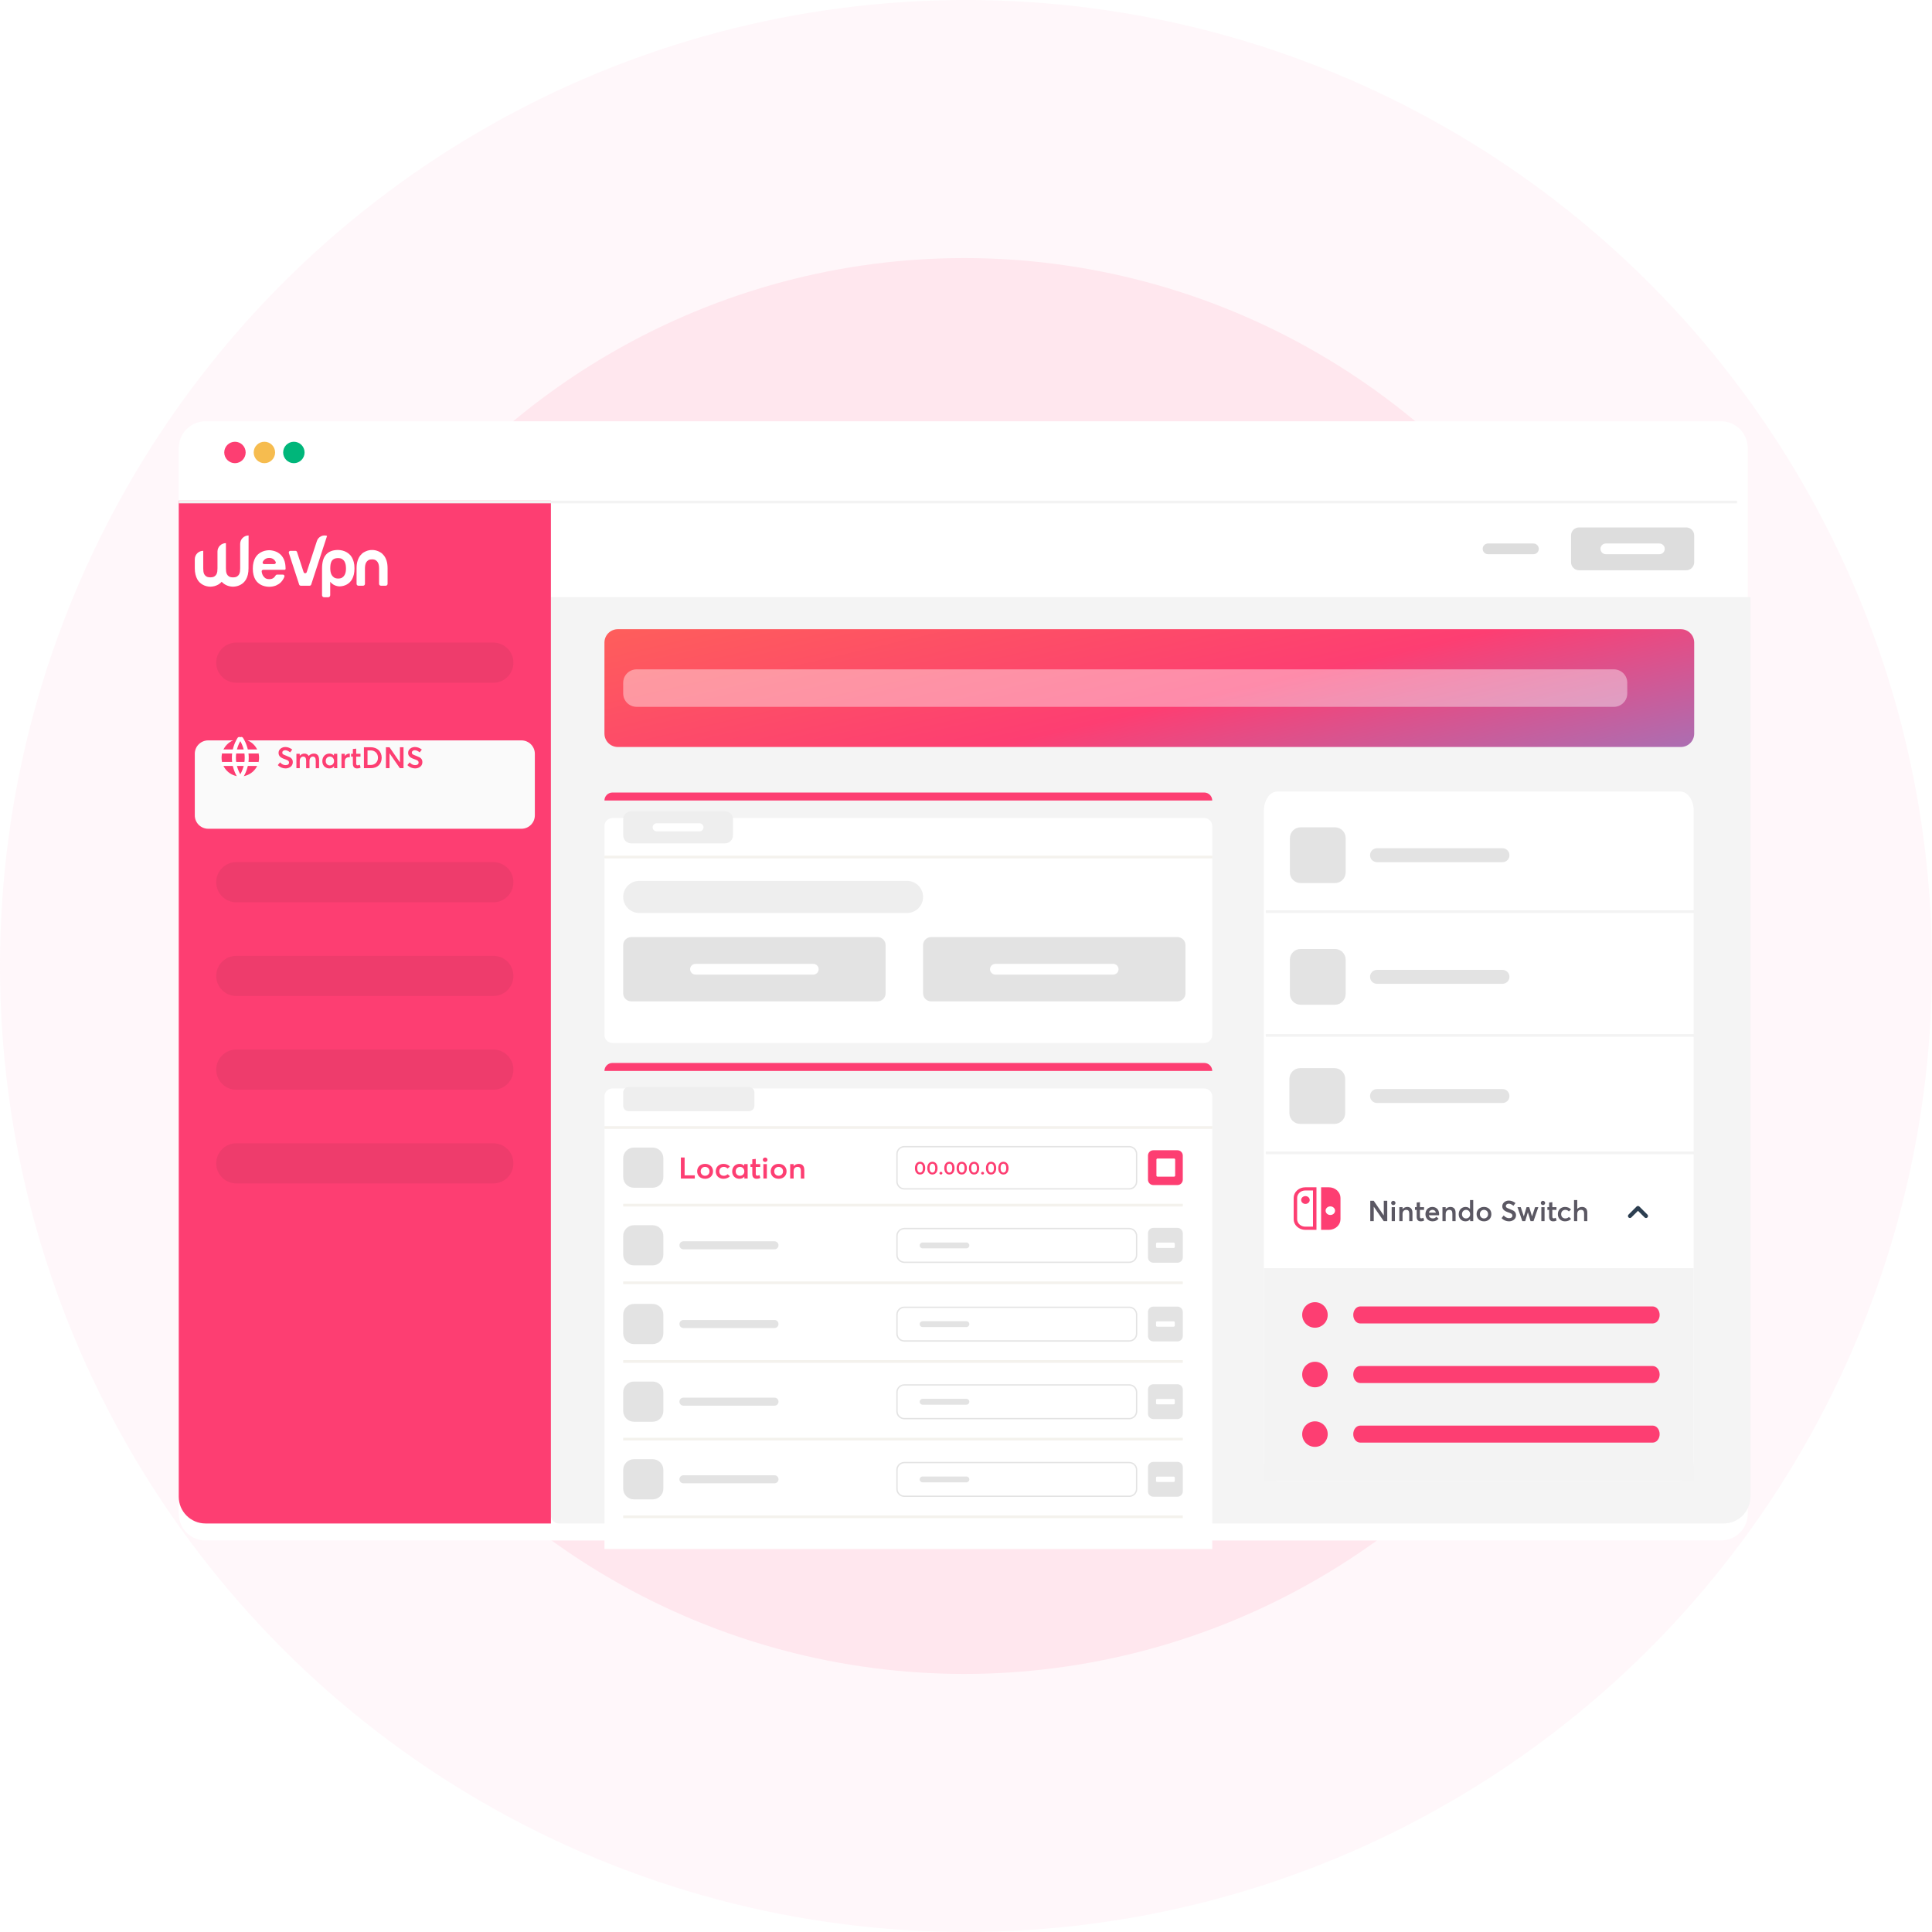 <svg width="454" height="454" viewBox="0 0 454 454" fill="none" xmlns="http://www.w3.org/2000/svg">
<circle cx="227" cy="227" r="227" fill="#FFF2F6" fill-opacity="0.6"/>
<ellipse cx="226.588" cy="227" rx="165.948" ry="166.357" fill="#FFE7EE"/>
<g filter="url(#filter0_d)">
<path d="M404.411 95H48.292C44.817 95 42 97.817 42 101.292V351.708C42 355.183 44.817 358 48.292 358H404.411C407.886 358 410.703 355.183 410.703 351.708V101.292C410.703 97.817 407.886 95 404.411 95Z" fill="white"/>
</g>
<path d="M129.457 140.302H411.333V351.708C411.333 355.183 408.516 358 405.041 358H131.345C130.302 358 129.457 357.155 129.457 356.113V140.302Z" fill="#F4F4F4"/>
<g filter="url(#filter1_d)">
<path d="M142.039 188.119C142.039 187.077 142.884 186.232 143.927 186.232H282.977C284.019 186.232 284.864 187.077 284.864 188.119V237.196C284.864 238.239 284.019 239.084 282.977 239.084H143.927C142.884 239.084 142.039 238.239 142.039 237.196V188.119Z" fill="white"/>
</g>
<path d="M216.914 222.096C216.914 221.054 217.759 220.208 218.802 220.208H276.687C277.729 220.208 278.574 221.054 278.574 222.096V233.421C278.574 234.464 277.729 235.309 276.687 235.309H218.802C217.759 235.309 216.914 234.464 216.914 233.421V222.096Z" fill="#E3E3E3"/>
<path d="M232.645 227.758C232.645 227.063 233.208 226.5 233.903 226.5H261.587C262.282 226.5 262.845 227.063 262.845 227.758C262.845 228.453 262.282 229.017 261.587 229.017H233.903C233.208 229.017 232.645 228.453 232.645 227.758Z" fill="white"/>
<path d="M146.445 222.096C146.445 221.054 147.29 220.208 148.333 220.208H206.218C207.261 220.208 208.106 221.054 208.106 222.096V233.421C208.106 234.464 207.261 235.309 206.218 235.309H148.333C147.29 235.309 146.445 234.464 146.445 233.421V222.096Z" fill="#E3E3E3"/>
<path d="M162.174 227.758C162.174 227.063 162.737 226.5 163.432 226.5H191.116C191.811 226.5 192.375 227.063 192.375 227.758C192.375 228.453 191.811 229.017 191.116 229.017H163.432C162.737 229.017 162.174 228.453 162.174 227.758Z" fill="white"/>
<path d="M146.445 210.771C146.445 208.686 148.135 206.996 150.22 206.996H213.139C215.224 206.996 216.914 208.686 216.914 210.771C216.914 212.856 215.224 214.546 213.139 214.546H150.22C148.135 214.546 146.445 212.856 146.445 210.771Z" fill="#EEEEEE"/>
<path d="M146.445 192.524C146.445 191.482 147.29 190.637 148.333 190.637H170.354C171.397 190.637 172.242 191.482 172.242 192.524V196.299C172.242 197.342 171.397 198.187 170.354 198.187H148.333C147.29 198.187 146.445 197.342 146.445 196.299V192.524Z" fill="#EEEEEE"/>
<path d="M153.365 194.411C153.365 193.89 153.788 193.467 154.309 193.467H164.376C164.897 193.467 165.32 193.89 165.32 194.411C165.32 194.932 164.897 195.355 164.376 195.355H154.309C153.788 195.355 153.365 194.932 153.365 194.411Z" fill="white"/>
<path d="M142.039 188.119C142.039 187.077 142.884 186.232 143.927 186.232H282.977C284.019 186.232 284.864 187.077 284.864 188.119H142.039Z" fill="#FD3E72"/>
<path opacity="0.4" fill-rule="evenodd" clip-rule="evenodd" d="M284.864 201.715H142.039V201.086H284.864V201.715Z" fill="#E3E0D3"/>
<g filter="url(#filter2_d)">
<path d="M142.039 251.667C142.039 250.625 142.884 249.78 143.927 249.78H282.977C284.019 249.78 284.864 250.625 284.864 251.667V358H142.039V251.667Z" fill="white"/>
</g>
<path d="M160 276.946H163.27V276.191H160.877V272H160V276.946Z" fill="#FD3E72"/>
<path d="M165.691 277C166.046 277 166.365 276.929 166.649 276.782C166.933 276.636 167.153 276.429 167.313 276.164C167.469 275.899 167.551 275.593 167.551 275.253C167.551 274.913 167.469 274.607 167.313 274.339C167.153 274.073 166.933 273.866 166.653 273.72C166.369 273.574 166.049 273.499 165.691 273.499C165.321 273.499 164.995 273.577 164.711 273.73C164.427 273.883 164.207 274.09 164.054 274.356C163.901 274.621 163.827 274.92 163.827 275.253C163.827 275.501 163.87 275.732 163.962 275.946C164.051 276.164 164.175 276.347 164.335 276.504C164.494 276.66 164.693 276.779 164.927 276.867C165.162 276.956 165.414 277 165.691 277ZM165.691 276.293C165.389 276.293 165.14 276.194 164.945 275.994C164.75 275.797 164.654 275.549 164.654 275.253C164.654 274.954 164.75 274.706 164.942 274.505C165.133 274.308 165.382 274.206 165.691 274.206C165.985 274.206 166.23 274.305 166.429 274.498C166.624 274.695 166.724 274.947 166.724 275.253C166.724 275.555 166.624 275.804 166.426 276.001C166.227 276.198 165.982 276.293 165.691 276.293Z" fill="#FD3E72"/>
<path d="M170.004 277C170.331 277 170.625 276.946 170.891 276.833C171.158 276.725 171.374 276.579 171.538 276.402L170.977 275.926C170.938 275.967 170.895 276.007 170.849 276.041C170.799 276.079 170.749 276.113 170.693 276.143C170.636 276.174 170.575 276.201 170.512 276.222C170.448 276.245 170.377 276.262 170.302 276.276C170.228 276.29 170.153 276.293 170.078 276.293C169.873 276.293 169.688 276.252 169.528 276.164C169.368 276.075 169.244 275.953 169.155 275.793C169.067 275.637 169.024 275.453 169.024 275.246C169.024 275.042 169.067 274.862 169.155 274.706C169.241 274.549 169.365 274.427 169.525 274.339C169.681 274.25 169.865 274.206 170.075 274.206C170.26 274.206 170.43 274.24 170.583 274.308C170.732 274.376 170.863 274.471 170.97 274.59L171.523 274.131C171.349 273.927 171.129 273.771 170.863 273.662C170.593 273.553 170.316 273.499 170.032 273.499C169.677 273.499 169.358 273.574 169.081 273.72C168.804 273.869 168.587 274.077 168.431 274.342C168.275 274.607 168.197 274.913 168.197 275.253C168.197 275.596 168.272 275.902 168.428 276.167C168.584 276.432 168.797 276.64 169.074 276.782C169.347 276.929 169.656 277 170.004 277Z" fill="#FD3E72"/>
<path d="M174.878 273.55V273.958H174.864C174.594 273.652 174.228 273.499 173.767 273.499C173.526 273.499 173.298 273.543 173.089 273.632C172.876 273.72 172.695 273.842 172.546 273.995C172.393 274.152 172.272 274.339 172.187 274.556C172.098 274.777 172.056 275.012 172.056 275.263C172.056 275.47 172.081 275.664 172.137 275.848C172.194 276.031 172.272 276.191 172.375 276.33C172.478 276.47 172.599 276.589 172.741 276.691C172.883 276.793 173.039 276.871 173.217 276.922C173.394 276.976 173.579 277 173.774 277C174.257 277 174.633 276.83 174.903 276.49H174.914V276.946H175.691V273.55H174.878ZM173.902 276.293C173.6 276.293 173.355 276.198 173.167 276.007C172.975 275.817 172.883 275.569 172.883 275.266C172.883 275.11 172.908 274.964 172.961 274.828C173.014 274.692 173.089 274.58 173.181 274.492C173.273 274.403 173.38 274.332 173.504 274.281C173.628 274.233 173.763 274.206 173.905 274.206C174.193 274.206 174.431 274.308 174.622 274.512C174.814 274.716 174.91 274.967 174.91 275.266C174.91 275.569 174.811 275.817 174.615 276.007C174.42 276.198 174.182 276.293 173.902 276.293Z" fill="#FD3E72"/>
<path d="M177.775 277C177.984 277 178.155 276.983 178.286 276.949C178.417 276.915 178.549 276.867 178.677 276.799L178.464 276.126C178.272 276.225 178.094 276.273 177.938 276.273C177.821 276.273 177.736 276.239 177.679 276.164C177.622 276.092 177.597 275.97 177.597 275.8V274.213H178.641V273.55H177.597V272.337L176.784 272.421V273.55H176.351V274.213H176.784V275.872C176.784 276.245 176.87 276.524 177.044 276.714C177.218 276.905 177.462 277 177.775 277Z" fill="#FD3E72"/>
<path d="M179.802 273.044C179.898 273.044 179.987 273.023 180.072 272.976C180.157 272.928 180.224 272.867 180.274 272.785C180.324 272.707 180.349 272.622 180.349 272.527C180.349 272.387 180.292 272.265 180.185 272.163C180.079 272.061 179.951 272.01 179.802 272.01C179.646 272.01 179.518 272.061 179.411 272.163C179.305 272.265 179.252 272.384 179.252 272.527C179.252 272.67 179.305 272.792 179.411 272.894C179.518 272.996 179.646 273.044 179.802 273.044ZM179.39 276.946H180.203V273.55H179.39V276.946Z" fill="#FD3E72"/>
<path d="M182.972 277C183.327 277 183.647 276.929 183.931 276.782C184.215 276.636 184.435 276.429 184.594 276.164C184.751 275.899 184.832 275.593 184.832 275.253C184.832 274.913 184.751 274.607 184.594 274.339C184.435 274.073 184.215 273.866 183.934 273.72C183.65 273.574 183.331 273.499 182.972 273.499C182.603 273.499 182.276 273.577 181.992 273.73C181.708 273.883 181.488 274.09 181.336 274.356C181.183 274.621 181.108 274.92 181.108 275.253C181.108 275.501 181.151 275.732 181.243 275.946C181.332 276.164 181.456 276.347 181.616 276.504C181.776 276.66 181.975 276.779 182.209 276.867C182.443 276.956 182.695 277 182.972 277ZM182.972 276.293C182.67 276.293 182.422 276.194 182.227 275.994C182.031 275.797 181.935 275.549 181.935 275.253C181.935 274.954 182.031 274.706 182.223 274.505C182.415 274.308 182.663 274.206 182.972 274.206C183.267 274.206 183.512 274.305 183.71 274.498C183.906 274.695 184.005 274.947 184.005 275.253C184.005 275.555 183.906 275.804 183.707 276.001C183.508 276.198 183.263 276.293 182.972 276.293Z" fill="#FD3E72"/>
<path d="M187.697 273.499C187.463 273.499 187.246 273.543 187.04 273.632C186.834 273.72 186.657 273.849 186.508 274.016H186.497V273.55H185.684V276.946H186.497V275.239C186.497 275.076 186.519 274.93 186.561 274.797C186.604 274.668 186.668 274.559 186.749 274.471C186.827 274.386 186.927 274.322 187.04 274.274C187.154 274.23 187.278 274.206 187.417 274.206C187.544 274.206 187.651 274.223 187.743 274.254C187.836 274.288 187.914 274.339 187.985 274.41C188.052 274.481 188.102 274.576 188.137 274.699C188.169 274.821 188.187 274.971 188.187 275.148V276.949H189V274.947C189 274.458 188.883 274.094 188.652 273.856C188.421 273.618 188.102 273.499 187.697 273.499Z" fill="#FD3E72"/>
<path d="M216.207 276C216.455 276 216.672 275.937 216.856 275.81C217.039 275.685 217.18 275.508 217.274 275.282C217.367 275.057 217.417 274.796 217.417 274.5C217.417 274.266 217.385 274.054 217.327 273.864C217.267 273.676 217.184 273.517 217.077 273.392C216.97 273.267 216.842 273.169 216.695 273.102C216.547 273.035 216.384 273 216.207 273C215.959 273 215.744 273.065 215.561 273.19C215.378 273.317 215.237 273.494 215.143 273.72C215.047 273.945 215 274.206 215 274.5C215 274.734 215.029 274.946 215.089 275.136C215.148 275.326 215.23 275.485 215.338 275.61C215.445 275.735 215.572 275.833 215.72 275.9C215.867 275.967 216.028 276 216.207 276ZM216.209 275.541C216.004 275.541 215.841 275.449 215.72 275.264C215.599 275.078 215.539 274.823 215.539 274.5C215.539 274.175 215.597 273.918 215.718 273.734C215.836 273.551 215.999 273.459 216.209 273.459C216.415 273.459 216.576 273.551 216.697 273.734C216.817 273.918 216.878 274.175 216.878 274.5C216.878 274.828 216.817 275.082 216.701 275.266C216.583 275.449 216.42 275.541 216.209 275.541Z" fill="#FD3E72"/>
<path d="M219.104 276C219.353 276 219.569 275.937 219.753 275.81C219.936 275.685 220.077 275.508 220.171 275.282C220.265 275.057 220.314 274.796 220.314 274.5C220.314 274.266 220.283 274.054 220.224 273.864C220.164 273.676 220.081 273.517 219.974 273.392C219.867 273.267 219.739 273.169 219.592 273.102C219.444 273.035 219.281 273 219.104 273C218.856 273 218.642 273.065 218.458 273.19C218.275 273.317 218.134 273.494 218.04 273.72C217.944 273.945 217.897 274.206 217.897 274.5C217.897 274.734 217.926 274.946 217.987 275.136C218.045 275.326 218.128 275.485 218.235 275.61C218.342 275.735 218.47 275.833 218.617 275.9C218.765 275.967 218.926 276 219.104 276ZM219.107 275.541C218.901 275.541 218.738 275.449 218.617 275.264C218.496 275.078 218.436 274.823 218.436 274.5C218.436 274.175 218.494 273.918 218.615 273.734C218.733 273.551 218.897 273.459 219.107 273.459C219.312 273.459 219.473 273.551 219.594 273.734C219.715 273.918 219.775 274.175 219.775 274.5C219.775 274.828 219.715 275.082 219.599 275.266C219.48 275.449 219.317 275.541 219.107 275.541Z" fill="#FD3E72"/>
<path d="M221.108 276C221.201 276 221.282 275.971 221.349 275.908C221.416 275.846 221.452 275.771 221.452 275.683C221.452 275.595 221.416 275.52 221.349 275.458C221.282 275.395 221.201 275.364 221.108 275.364C221.043 275.364 220.985 275.378 220.931 275.408C220.877 275.437 220.835 275.474 220.803 275.524C220.772 275.574 220.759 275.627 220.759 275.683C220.759 275.771 220.792 275.846 220.859 275.908C220.926 275.971 221.009 276 221.108 276Z" fill="#FD3E72"/>
<path d="M223.102 276C223.35 276 223.567 275.937 223.75 275.81C223.933 275.685 224.074 275.508 224.168 275.282C224.262 275.057 224.311 274.796 224.311 274.5C224.311 274.266 224.28 274.054 224.222 273.864C224.161 273.676 224.079 273.517 223.971 273.392C223.864 273.267 223.737 273.169 223.589 273.102C223.441 273.035 223.278 273 223.102 273C222.853 273 222.639 273.065 222.456 273.19C222.272 273.317 222.131 273.494 222.037 273.72C221.941 273.945 221.894 274.206 221.894 274.5C221.894 274.734 221.923 274.946 221.984 275.136C222.042 275.326 222.125 275.485 222.232 275.61C222.339 275.735 222.467 275.833 222.614 275.9C222.762 275.967 222.923 276 223.102 276ZM223.104 275.541C222.898 275.541 222.735 275.449 222.614 275.264C222.494 275.078 222.433 274.823 222.433 274.5C222.433 274.175 222.491 273.918 222.612 273.734C222.731 273.551 222.894 273.459 223.104 273.459C223.31 273.459 223.47 273.551 223.591 273.734C223.712 273.918 223.772 274.175 223.772 274.5C223.772 274.828 223.712 275.082 223.596 275.266C223.477 275.449 223.314 275.541 223.104 275.541Z" fill="#FD3E72"/>
<path d="M225.999 276C226.247 276 226.464 275.937 226.647 275.81C226.831 275.685 226.971 275.508 227.065 275.282C227.159 275.057 227.208 274.796 227.208 274.5C227.208 274.266 227.177 274.054 227.119 273.864C227.059 273.676 226.976 273.517 226.869 273.392C226.761 273.267 226.634 273.169 226.486 273.102C226.339 273.035 226.175 273 225.999 273C225.751 273 225.536 273.065 225.353 273.19C225.169 273.317 225.029 273.494 224.935 273.72C224.839 273.945 224.792 274.206 224.792 274.5C224.792 274.734 224.821 274.946 224.881 275.136C224.939 275.326 225.022 275.485 225.129 275.61C225.237 275.735 225.364 275.833 225.512 275.9C225.659 275.967 225.82 276 225.999 276ZM226.001 275.541C225.795 275.541 225.632 275.449 225.512 275.264C225.391 275.078 225.33 274.823 225.33 274.5C225.33 274.175 225.389 273.918 225.509 273.734C225.628 273.551 225.791 273.459 226.001 273.459C226.207 273.459 226.368 273.551 226.488 273.734C226.609 273.918 226.67 274.175 226.67 274.5C226.67 274.828 226.609 275.082 226.493 275.266C226.374 275.449 226.211 275.541 226.001 275.541Z" fill="#FD3E72"/>
<path d="M228.896 276C229.144 276 229.361 275.937 229.544 275.81C229.728 275.685 229.869 275.508 229.963 275.282C230.056 275.057 230.106 274.796 230.106 274.5C230.106 274.266 230.074 274.054 230.016 273.864C229.956 273.676 229.873 273.517 229.766 273.392C229.658 273.267 229.531 273.169 229.383 273.102C229.236 273.035 229.073 273 228.896 273C228.648 273 228.433 273.065 228.25 273.19C228.067 273.317 227.926 273.494 227.832 273.72C227.736 273.945 227.689 274.206 227.689 274.5C227.689 274.734 227.718 274.946 227.778 275.136C227.837 275.326 227.919 275.485 228.027 275.61C228.134 275.735 228.261 275.833 228.409 275.9C228.556 275.967 228.717 276 228.896 276ZM228.898 275.541C228.693 275.541 228.53 275.449 228.409 275.264C228.288 275.078 228.228 274.823 228.228 274.5C228.228 274.175 228.286 273.918 228.407 273.734C228.525 273.551 228.688 273.459 228.898 273.459C229.104 273.459 229.265 273.551 229.386 273.734C229.506 273.918 229.567 274.175 229.567 274.5C229.567 274.828 229.506 275.082 229.39 275.266C229.272 275.449 229.109 275.541 228.898 275.541Z" fill="#FD3E72"/>
<path d="M230.899 276C230.993 276 231.074 275.971 231.141 275.908C231.208 275.846 231.243 275.771 231.243 275.683C231.243 275.595 231.208 275.52 231.141 275.458C231.074 275.395 230.993 275.364 230.899 275.364C230.834 275.364 230.776 275.378 230.723 275.408C230.669 275.437 230.626 275.474 230.595 275.524C230.564 275.574 230.55 275.627 230.55 275.683C230.55 275.771 230.584 275.846 230.651 275.908C230.718 275.971 230.801 276 230.899 276Z" fill="#FD3E72"/>
<path d="M232.893 276C233.141 276 233.358 275.937 233.542 275.81C233.725 275.685 233.866 275.508 233.96 275.282C234.054 275.057 234.103 274.796 234.103 274.5C234.103 274.266 234.071 274.054 234.013 273.864C233.953 273.676 233.87 273.517 233.763 273.392C233.656 273.267 233.528 273.169 233.381 273.102C233.233 273.035 233.07 273 232.893 273C232.645 273 232.431 273.065 232.247 273.19C232.064 273.317 231.923 273.494 231.829 273.72C231.733 273.945 231.686 274.206 231.686 274.5C231.686 274.734 231.715 274.946 231.776 275.136C231.834 275.326 231.916 275.485 232.024 275.61C232.131 275.735 232.258 275.833 232.406 275.9C232.554 275.967 232.714 276 232.893 276ZM232.896 275.541C232.69 275.541 232.527 275.449 232.406 275.264C232.285 275.078 232.225 274.823 232.225 274.5C232.225 274.175 232.283 273.918 232.404 273.734C232.522 273.551 232.685 273.459 232.896 273.459C233.101 273.459 233.262 273.551 233.383 273.734C233.504 273.918 233.564 274.175 233.564 274.5C233.564 274.828 233.504 275.082 233.387 275.266C233.269 275.449 233.106 275.541 232.896 275.541Z" fill="#FD3E72"/>
<path d="M235.791 276C236.039 276 236.256 275.937 236.439 275.81C236.622 275.685 236.763 275.508 236.857 275.282C236.951 275.057 237 274.796 237 274.5C237 274.266 236.969 274.054 236.911 273.864C236.85 273.676 236.768 273.517 236.66 273.392C236.553 273.267 236.425 273.169 236.278 273.102C236.13 273.035 235.967 273 235.791 273C235.542 273 235.328 273.065 235.144 273.19C234.961 273.317 234.82 273.494 234.726 273.72C234.63 273.945 234.583 274.206 234.583 274.5C234.583 274.734 234.612 274.946 234.673 275.136C234.731 275.326 234.814 275.485 234.921 275.61C235.028 275.735 235.156 275.833 235.303 275.9C235.451 275.967 235.612 276 235.791 276ZM235.793 275.541C235.587 275.541 235.424 275.449 235.303 275.264C235.183 275.078 235.122 274.823 235.122 274.5C235.122 274.175 235.18 273.918 235.301 273.734C235.419 273.551 235.583 273.459 235.793 273.459C235.998 273.459 236.159 273.551 236.28 273.734C236.401 273.918 236.461 274.175 236.461 274.5C236.461 274.828 236.401 275.082 236.285 275.266C236.166 275.449 236.003 275.541 235.793 275.541Z" fill="#FD3E72"/>
<path d="M146.445 256.701C146.445 256.006 147.009 255.443 147.704 255.443H176.017C176.712 255.443 177.275 256.006 177.275 256.701V259.847C177.275 260.542 176.712 261.106 176.017 261.106H147.704C147.009 261.106 146.445 260.542 146.445 259.847V256.701Z" fill="#EEEEEE"/>
<path d="M142.039 251.667C142.039 250.625 142.884 249.78 143.927 249.78H282.977C284.019 249.78 284.864 250.625 284.864 251.667H142.039Z" fill="#FD3E72"/>
<path opacity="0.4" fill-rule="evenodd" clip-rule="evenodd" d="M284.864 265.263H142.039V264.634H284.864V265.263Z" fill="#E3E0D3"/>
<path d="M269.764 271.554C269.764 270.859 270.327 270.296 271.022 270.296H276.685C277.38 270.296 277.943 270.859 277.943 271.554V277.217C277.943 277.912 277.38 278.475 276.685 278.475H271.022C270.327 278.475 269.764 277.912 269.764 277.217V271.554Z" fill="#FD3E72"/>
<path d="M271.748 272.493C271.748 272.354 271.861 272.242 272 272.242H275.901C276.04 272.242 276.152 272.354 276.152 272.493V276.248C276.152 276.387 276.04 276.5 275.901 276.5H272C271.861 276.5 271.748 276.387 271.748 276.248V272.493Z" fill="white"/>
<path d="M146.445 272.184C146.445 270.794 147.572 269.667 148.962 269.667H153.366C154.756 269.667 155.883 270.794 155.883 272.184V276.589C155.883 277.978 154.756 279.105 153.366 279.105H148.962C147.572 279.105 146.445 277.978 146.445 276.589V272.184Z" fill="#E3E3E3"/>
<path fill-rule="evenodd" clip-rule="evenodd" d="M265.362 269.61H212.511C211.642 269.61 210.938 270.315 210.938 271.183V277.645C210.938 278.514 211.642 279.218 212.511 279.218H265.362C266.231 279.218 266.935 278.514 266.935 277.645V271.183C266.935 270.315 266.231 269.61 265.362 269.61ZM212.511 269.296C211.468 269.296 210.623 270.141 210.623 271.183V277.645C210.623 278.687 211.468 279.533 212.511 279.533H265.362C266.405 279.533 267.25 278.687 267.25 277.645V271.183C267.25 270.141 266.405 269.296 265.362 269.296H212.511Z" fill="#E3E3E3"/>
<path opacity="0.4" fill-rule="evenodd" clip-rule="evenodd" d="M277.945 283.509L146.445 283.509L146.445 282.88L277.945 282.88L277.945 283.509Z" fill="#E3E0D3"/>
<path d="M269.764 289.801C269.764 289.106 270.327 288.542 271.022 288.542H276.685C277.38 288.542 277.943 289.106 277.943 289.801V295.464C277.943 296.159 277.38 296.722 276.685 296.722H271.022C270.327 296.722 269.764 296.159 269.764 295.464V289.801Z" fill="#E3E3E3"/>
<path d="M271.652 292.255C271.652 292.116 271.765 292.003 271.904 292.003H275.805C275.944 292.003 276.057 292.116 276.057 292.255V293.01C276.057 293.149 275.944 293.262 275.805 293.262H271.904C271.765 293.262 271.652 293.149 271.652 293.01V292.255Z" fill="white"/>
<path d="M146.445 290.43C146.445 289.04 147.572 287.914 148.962 287.914H153.366C154.756 287.914 155.883 289.04 155.883 290.43V294.835C155.883 296.225 154.756 297.351 153.366 297.351H148.962C147.572 297.351 146.445 296.225 146.445 294.835V290.43Z" fill="#E3E3E3"/>
<path d="M159.66 292.633C159.66 292.112 160.083 291.689 160.604 291.689H181.996C182.518 291.689 182.94 292.112 182.94 292.633C182.94 293.154 182.518 293.577 181.996 293.577H160.604C160.083 293.577 159.66 293.154 159.66 292.633Z" fill="#E3E3E3"/>
<path d="M216.113 292.661C216.113 292.282 216.421 291.975 216.8 291.975H227.095C227.475 291.975 227.782 292.282 227.782 292.661C227.782 293.041 227.475 293.348 227.095 293.348H216.8C216.421 293.348 216.113 293.041 216.113 292.661Z" fill="#E3E3E3"/>
<path fill-rule="evenodd" clip-rule="evenodd" d="M265.362 288.857H212.511C211.642 288.857 210.938 289.561 210.938 290.43V294.892C210.938 295.76 211.642 296.465 212.511 296.465H265.362C266.231 296.465 266.935 295.76 266.935 294.892V290.43C266.935 289.561 266.231 288.857 265.362 288.857ZM212.511 288.542C211.468 288.542 210.623 289.388 210.623 290.43V294.892C210.623 295.934 211.468 296.779 212.511 296.779H265.362C266.405 296.779 267.25 295.934 267.25 294.892V290.43C267.25 289.388 266.405 288.542 265.362 288.542H212.511Z" fill="#E3E3E3"/>
<path opacity="0.4" fill-rule="evenodd" clip-rule="evenodd" d="M277.945 301.756L146.445 301.756L146.445 301.126L277.945 301.126L277.945 301.756Z" fill="#E3E0D3"/>
<path d="M269.764 308.295C269.764 307.6 270.327 307.036 271.022 307.036H276.685C277.38 307.036 277.943 307.6 277.943 308.295V313.957C277.943 314.652 277.38 315.216 276.685 315.216H271.022C270.327 315.216 269.764 314.652 269.764 313.957V308.295Z" fill="#E3E3E3"/>
<path d="M271.652 310.748C271.652 310.609 271.765 310.497 271.904 310.497H275.805C275.944 310.497 276.057 310.609 276.057 310.748V311.503C276.057 311.642 275.944 311.755 275.805 311.755H271.904C271.765 311.755 271.652 311.642 271.652 311.503V310.748Z" fill="white"/>
<path d="M146.445 308.923C146.445 307.534 147.572 306.407 148.962 306.407H153.366C154.756 306.407 155.883 307.534 155.883 308.923V313.328C155.883 314.718 154.756 315.845 153.366 315.845H148.962C147.572 315.845 146.445 314.718 146.445 313.328V308.923Z" fill="#E3E3E3"/>
<path d="M159.66 311.126C159.66 310.605 160.083 310.182 160.604 310.182H181.996C182.518 310.182 182.94 310.605 182.94 311.126C182.94 311.647 182.518 312.07 181.996 312.07H160.604C160.083 312.07 159.66 311.647 159.66 311.126Z" fill="#E3E3E3"/>
<path d="M216.113 311.155C216.113 310.776 216.421 310.468 216.8 310.468H227.095C227.475 310.468 227.782 310.776 227.782 311.155C227.782 311.534 227.475 311.841 227.095 311.841H216.8C216.421 311.841 216.113 311.534 216.113 311.155Z" fill="#E3E3E3"/>
<path fill-rule="evenodd" clip-rule="evenodd" d="M265.362 307.351H212.511C211.642 307.351 210.938 308.055 210.938 308.924V313.385C210.938 314.254 211.642 314.958 212.511 314.958H265.362C266.231 314.958 266.935 314.254 266.935 313.385V308.924C266.935 308.055 266.231 307.351 265.362 307.351ZM212.511 307.036C211.468 307.036 210.623 307.881 210.623 308.924V313.385C210.623 314.428 211.468 315.273 212.511 315.273H265.362C266.405 315.273 267.25 314.428 267.25 313.385V308.924C267.25 307.881 266.405 307.036 265.362 307.036H212.511Z" fill="#E3E3E3"/>
<path opacity="0.4" fill-rule="evenodd" clip-rule="evenodd" d="M277.945 320.249L146.445 320.249L146.445 319.62L277.945 319.62L277.945 320.249Z" fill="#E3E0D3"/>
<path d="M269.764 326.541C269.764 325.846 270.327 325.283 271.022 325.283H276.685C277.38 325.283 277.943 325.846 277.943 326.541V332.204C277.943 332.899 277.38 333.462 276.685 333.462H271.022C270.327 333.462 269.764 332.899 269.764 332.204V326.541Z" fill="#E3E3E3"/>
<path d="M271.652 328.994C271.652 328.855 271.765 328.743 271.904 328.743H275.805C275.944 328.743 276.057 328.855 276.057 328.994V329.749C276.057 329.888 275.944 330.001 275.805 330.001H271.904C271.765 330.001 271.652 329.888 271.652 329.749V328.994Z" fill="white"/>
<path d="M146.445 327.17C146.445 325.78 147.572 324.653 148.962 324.653H153.366C154.756 324.653 155.883 325.78 155.883 327.17V331.574C155.883 332.964 154.756 334.091 153.366 334.091H148.962C147.572 334.091 146.445 332.964 146.445 331.574V327.17Z" fill="#E3E3E3"/>
<path d="M159.66 329.372C159.66 328.851 160.083 328.428 160.604 328.428H181.996C182.518 328.428 182.94 328.851 182.94 329.372C182.94 329.893 182.518 330.316 181.996 330.316H160.604C160.083 330.316 159.66 329.893 159.66 329.372Z" fill="#E3E3E3"/>
<path d="M216.113 329.401C216.113 329.022 216.421 328.714 216.8 328.714H227.095C227.475 328.714 227.782 329.022 227.782 329.401C227.782 329.78 227.475 330.087 227.095 330.087H216.8C216.421 330.087 216.113 329.78 216.113 329.401Z" fill="#E3E3E3"/>
<path fill-rule="evenodd" clip-rule="evenodd" d="M265.362 325.597H212.511C211.642 325.597 210.938 326.302 210.938 327.17V331.632C210.938 332.501 211.642 333.205 212.511 333.205H265.362C266.231 333.205 266.935 332.501 266.935 331.632V327.17C266.935 326.302 266.231 325.597 265.362 325.597ZM212.511 325.283C211.468 325.283 210.623 326.128 210.623 327.17V331.632C210.623 332.674 211.468 333.519 212.511 333.519H265.362C266.405 333.519 267.25 332.674 267.25 331.632V327.17C267.25 326.128 266.405 325.283 265.362 325.283H212.511Z" fill="#E3E3E3"/>
<path opacity="0.4" fill-rule="evenodd" clip-rule="evenodd" d="M277.945 338.495L146.445 338.495L146.445 337.866L277.945 337.866L277.945 338.495Z" fill="#E3E0D3"/>
<path d="M269.764 344.787C269.764 344.092 270.327 343.529 271.022 343.529H276.685C277.38 343.529 277.943 344.092 277.943 344.787V350.45C277.943 351.145 277.38 351.708 276.685 351.708H271.022C270.327 351.708 269.764 351.145 269.764 350.45V344.787Z" fill="#E3E3E3"/>
<path d="M271.652 347.241C271.652 347.102 271.765 346.989 271.904 346.989H275.805C275.944 346.989 276.057 347.102 276.057 347.241V347.996C276.057 348.135 275.944 348.248 275.805 348.248H271.904C271.765 348.248 271.652 348.135 271.652 347.996V347.241Z" fill="white"/>
<path d="M146.445 345.416C146.445 344.026 147.572 342.899 148.962 342.899H153.366C154.756 342.899 155.883 344.026 155.883 345.416V349.82C155.883 351.21 154.756 352.337 153.366 352.337H148.962C147.572 352.337 146.445 351.21 146.445 349.82V345.416Z" fill="#E3E3E3"/>
<path d="M159.66 347.619C159.66 347.097 160.083 346.675 160.604 346.675H181.996C182.518 346.675 182.94 347.097 182.94 347.619C182.94 348.14 182.518 348.562 181.996 348.562H160.604C160.083 348.562 159.66 348.14 159.66 347.619Z" fill="#E3E3E3"/>
<path d="M216.113 347.647C216.113 347.268 216.421 346.961 216.8 346.961H227.095C227.475 346.961 227.782 347.268 227.782 347.647C227.782 348.026 227.475 348.334 227.095 348.334H216.8C216.421 348.334 216.113 348.026 216.113 347.647Z" fill="#E3E3E3"/>
<path fill-rule="evenodd" clip-rule="evenodd" d="M265.362 343.843H212.511C211.642 343.843 210.938 344.548 210.938 345.416V349.878C210.938 350.747 211.642 351.451 212.511 351.451H265.362C266.231 351.451 266.935 350.747 266.935 349.878V345.416C266.935 344.548 266.231 343.843 265.362 343.843ZM212.511 343.529C211.468 343.529 210.623 344.374 210.623 345.416V349.878C210.623 350.92 211.468 351.765 212.511 351.765H265.362C266.405 351.765 267.25 350.92 267.25 349.878V345.416C267.25 344.374 266.405 343.529 265.362 343.529H212.511Z" fill="#E3E3E3"/>
<path opacity="0.4" fill-rule="evenodd" clip-rule="evenodd" d="M277.945 356.742L146.445 356.741L146.445 356.112L277.945 356.112L277.945 356.742Z" fill="#E3E0D3"/>
<path d="M142.039 150.997C142.039 149.26 143.448 147.852 145.185 147.852H394.972C396.71 147.852 398.118 149.26 398.118 150.997V172.39C398.118 174.127 396.71 175.536 394.972 175.536H145.185C143.448 175.536 142.039 174.127 142.039 172.39V150.997Z" fill="url(#paint0_linear)"/>
<path opacity="0.4" d="M146.445 160.436C146.445 158.699 147.854 157.29 149.591 157.29H379.244C380.982 157.29 382.39 158.699 382.39 160.436V162.953C382.39 164.69 380.982 166.099 379.244 166.099H149.591C147.854 166.099 146.445 164.69 146.445 162.953V160.436Z" fill="white"/>
<path d="M42 117.65H129.457V358H48.292C44.817 358 42 355.183 42 351.708V117.65Z" fill="#FD3E72"/>
<g filter="url(#filter3_d)">
<path d="M45.775 171.131C45.775 169.394 47.184 167.985 48.921 167.985H122.536C124.274 167.985 125.682 169.394 125.682 171.131V185.603C125.682 187.34 124.274 188.749 122.536 188.749H48.921C47.184 188.749 45.775 187.34 45.775 185.603V171.131Z" fill="#FAFAFA"/>
</g>
<path d="M67.089 180.569C67.25 180.569 67.411 180.552 67.572 180.515C67.73 180.481 67.884 180.424 68.035 180.342C68.186 180.264 68.316 180.17 68.429 180.055C68.542 179.943 68.635 179.804 68.703 179.638C68.772 179.476 68.806 179.293 68.806 179.097C68.806 178.907 68.775 178.738 68.72 178.589C68.621 178.332 68.415 178.115 68.1 177.942C67.956 177.865 67.675 177.746 67.264 177.584C66.914 177.452 66.684 177.35 66.578 177.282C66.41 177.174 66.328 177.039 66.332 176.869C66.332 176.693 66.4 176.551 66.53 176.45C66.66 176.348 66.829 176.294 67.027 176.294C67.384 176.294 67.764 176.463 68.175 176.798L68.679 176.142C68.155 175.735 67.603 175.536 67.027 175.536C66.743 175.536 66.479 175.597 66.239 175.718C65.999 175.84 65.807 176.006 65.667 176.216C65.523 176.429 65.454 176.663 65.454 176.913C65.454 177.039 65.468 177.157 65.499 177.265C65.529 177.374 65.571 177.472 65.619 177.556C65.667 177.641 65.728 177.722 65.811 177.797C65.889 177.871 65.968 177.939 66.047 177.993C66.126 178.047 66.222 178.101 66.332 178.156C66.441 178.21 66.544 178.257 66.637 178.291C66.726 178.328 66.835 178.369 66.959 178.41C67.062 178.447 67.147 178.477 67.212 178.501C67.274 178.528 67.346 178.555 67.421 178.589C67.497 178.623 67.558 178.65 67.603 178.677C67.648 178.704 67.692 178.738 67.74 178.775C67.785 178.816 67.819 178.853 67.843 178.894C67.864 178.934 67.884 178.978 67.898 179.029C67.912 179.08 67.922 179.134 67.922 179.195C67.922 179.384 67.85 179.53 67.709 179.638C67.565 179.747 67.36 179.797 67.092 179.797C66.87 179.797 66.643 179.743 66.417 179.631C66.191 179.52 65.989 179.357 65.814 179.147L65.279 179.797C65.533 180.055 65.817 180.248 66.129 180.376C66.438 180.505 66.76 180.569 67.089 180.569Z" fill="#FD3E72"/>
<path d="M73.779 177.083C73.526 177.083 73.293 177.133 73.084 177.228C72.871 177.323 72.696 177.462 72.552 177.644H72.539C72.333 177.272 71.994 177.083 71.517 177.083C71.315 177.083 71.12 177.13 70.935 177.218C70.749 177.306 70.585 177.435 70.448 177.6H70.438V177.133H69.653V180.515H70.438V178.829C70.438 178.508 70.513 178.254 70.667 178.068C70.821 177.881 71.02 177.787 71.26 177.787C71.713 177.787 71.942 178.112 71.942 178.755V180.518H72.727V178.829C72.727 178.508 72.802 178.254 72.953 178.068C73.104 177.881 73.296 177.787 73.526 177.787C73.971 177.787 74.198 178.112 74.198 178.755V180.518H74.982V178.558C74.982 178.064 74.876 177.695 74.67 177.452C74.461 177.208 74.163 177.083 73.779 177.083Z" fill="#FD3E72"/>
<path d="M78.468 177.133V177.54H78.454C78.194 177.235 77.841 177.083 77.395 177.083C77.162 177.083 76.943 177.127 76.741 177.215C76.535 177.303 76.36 177.424 76.216 177.577C76.069 177.733 75.952 177.919 75.87 178.135C75.784 178.355 75.743 178.589 75.743 178.839C75.743 179.046 75.767 179.239 75.822 179.422C75.877 179.604 75.952 179.764 76.052 179.902C76.151 180.041 76.268 180.16 76.405 180.261C76.542 180.363 76.693 180.441 76.864 180.491C77.035 180.545 77.214 180.569 77.402 180.569C77.868 180.569 78.231 180.4 78.492 180.061H78.502V180.515H79.253V177.133H78.468ZM77.525 179.865C77.234 179.865 76.998 179.77 76.816 179.581C76.631 179.391 76.542 179.144 76.542 178.843C76.542 178.687 76.566 178.542 76.617 178.406C76.669 178.271 76.741 178.159 76.83 178.071C76.919 177.983 77.022 177.912 77.142 177.861C77.262 177.814 77.392 177.787 77.529 177.787C77.806 177.787 78.036 177.888 78.221 178.091C78.406 178.294 78.499 178.545 78.499 178.843C78.499 179.144 78.403 179.391 78.214 179.581C78.026 179.77 77.796 179.865 77.525 179.865Z" fill="#FD3E72"/>
<path d="M82.105 177.083C81.895 177.083 81.7 177.133 81.515 177.228C81.33 177.323 81.172 177.462 81.039 177.641H81.028V177.133H80.243V180.515H81.028V178.91C81.028 178.728 81.063 178.562 81.135 178.416C81.207 178.271 81.313 178.156 81.457 178.068C81.601 177.983 81.769 177.939 81.964 177.939C82.033 177.939 82.111 177.942 82.201 177.949V177.086C82.18 177.086 82.149 177.083 82.105 177.083Z" fill="#FD3E72"/>
<path d="M83.876 180.569C84.079 180.569 84.243 180.552 84.37 180.518C84.497 180.485 84.624 180.437 84.747 180.369L84.541 179.699C84.356 179.797 84.185 179.845 84.034 179.845C83.921 179.845 83.839 179.811 83.784 179.736C83.729 179.665 83.705 179.543 83.705 179.374V177.793H84.713V177.133H83.705V175.925L82.92 176.01V177.133H82.502V177.793H82.92V179.445C82.92 179.818 83.002 180.095 83.171 180.285C83.338 180.474 83.575 180.569 83.876 180.569Z" fill="#FD3E72"/>
<path d="M85.518 180.515H87.126C87.516 180.515 87.876 180.457 88.198 180.336C88.521 180.217 88.791 180.051 89.011 179.835C89.227 179.618 89.395 179.361 89.515 179.056C89.631 178.755 89.693 178.423 89.693 178.061C89.693 177.702 89.631 177.367 89.508 177.062C89.384 176.758 89.213 176.497 88.994 176.28C88.771 176.064 88.497 175.894 88.174 175.773C87.849 175.651 87.492 175.59 87.105 175.59H85.518V180.515ZM86.365 179.764V176.341H87.122C87.448 176.341 87.739 176.416 88 176.561C88.26 176.71 88.459 176.913 88.603 177.174C88.747 177.438 88.819 177.733 88.819 178.061C88.819 178.305 88.774 178.528 88.692 178.738C88.61 178.948 88.493 179.131 88.342 179.279C88.192 179.432 88.01 179.55 87.791 179.635C87.571 179.723 87.331 179.764 87.074 179.764H86.365Z" fill="#FD3E72"/>
<path d="M93.977 175.59V179.124H93.96L91.526 175.59H90.687V180.515H91.533V177.032H91.547L93.96 180.515H94.824V175.59H93.977Z" fill="#FD3E72"/>
<path d="M97.538 180.569C97.699 180.569 97.86 180.552 98.022 180.515C98.179 180.481 98.333 180.424 98.484 180.342C98.635 180.264 98.765 180.17 98.878 180.055C98.992 179.943 99.084 179.804 99.153 179.638C99.221 179.476 99.255 179.293 99.255 179.097C99.255 178.907 99.225 178.738 99.17 178.589C99.07 178.332 98.865 178.115 98.549 177.942C98.405 177.865 98.124 177.746 97.713 177.584C97.363 177.452 97.134 177.35 97.028 177.282C96.86 177.174 96.777 177.039 96.781 176.869C96.781 176.693 96.849 176.551 96.98 176.45C97.11 176.348 97.278 176.294 97.477 176.294C97.833 176.294 98.213 176.463 98.625 176.798L99.129 176.142C98.604 175.735 98.052 175.536 97.477 175.536C97.192 175.536 96.928 175.597 96.688 175.718C96.448 175.84 96.256 176.006 96.116 176.216C95.972 176.429 95.903 176.663 95.903 176.913C95.903 177.039 95.917 177.157 95.948 177.265C95.979 177.374 96.02 177.472 96.068 177.556C96.116 177.641 96.177 177.722 96.26 177.797C96.339 177.871 96.418 177.939 96.496 177.993C96.575 178.047 96.671 178.101 96.781 178.156C96.89 178.21 96.993 178.257 97.086 178.291C97.175 178.328 97.285 178.369 97.408 178.41C97.511 178.447 97.597 178.477 97.662 178.501C97.723 178.528 97.795 178.555 97.871 178.589C97.946 178.623 98.008 178.65 98.052 178.677C98.097 178.704 98.141 178.738 98.189 178.775C98.234 178.816 98.268 178.853 98.292 178.894C98.313 178.934 98.333 178.978 98.347 179.029C98.361 179.08 98.371 179.134 98.371 179.195C98.371 179.384 98.299 179.53 98.159 179.638C98.015 179.747 97.809 179.797 97.542 179.797C97.319 179.797 97.093 179.743 96.867 179.631C96.64 179.52 96.438 179.357 96.263 179.147L95.729 179.797C95.982 180.055 96.267 180.248 96.579 180.376C96.887 180.505 97.209 180.569 97.538 180.569Z" fill="#FD3E72"/>
<path d="M56.473 182.457C58.905 182.457 60.877 180.485 60.877 178.052C60.877 175.62 58.905 173.648 56.473 173.648C54.04 173.648 52.068 175.62 52.068 178.052C52.068 180.485 54.04 182.457 56.473 182.457Z" fill="#FD3E72"/>
<path fill-rule="evenodd" clip-rule="evenodd" d="M51.889 176.585C51.889 176.324 52.1 176.113 52.361 176.113H60.582C60.843 176.113 61.054 176.324 61.054 176.585C61.054 176.845 60.843 177.057 60.582 177.057H52.361C52.1 177.057 51.889 176.845 51.889 176.585Z" fill="white"/>
<path fill-rule="evenodd" clip-rule="evenodd" d="M51.889 179.521C51.889 179.26 52.1 179.049 52.361 179.049H60.582C60.843 179.049 61.054 179.26 61.054 179.521C61.054 179.781 60.843 179.993 60.582 179.993H52.361C52.1 179.993 51.889 179.781 51.889 179.521Z" fill="white"/>
<path fill-rule="evenodd" clip-rule="evenodd" d="M56.475 173.248C56.697 173.386 56.764 173.677 56.626 173.898C55.848 175.144 55.436 176.584 55.436 178.053C55.436 179.521 55.848 180.961 56.626 182.207C56.764 182.428 56.697 182.719 56.475 182.857C56.254 182.995 55.963 182.928 55.825 182.707C54.954 181.311 54.492 179.698 54.492 178.053C54.492 176.407 54.954 174.794 55.825 173.398C55.963 173.177 56.254 173.11 56.475 173.248Z" fill="white"/>
<path fill-rule="evenodd" clip-rule="evenodd" d="M56.466 173.248C56.687 173.11 56.978 173.177 57.116 173.398C57.988 174.794 58.45 176.407 58.45 178.053C58.45 179.698 57.988 181.311 57.116 182.707C56.978 182.928 56.687 182.995 56.466 182.857C56.245 182.719 56.178 182.428 56.316 182.207C57.093 180.961 57.506 179.521 57.506 178.053C57.506 176.584 57.093 175.144 56.316 173.898C56.178 173.677 56.245 173.386 56.466 173.248Z" fill="white"/>
<path d="M66.831 133.901H61.85C61.624 133.901 61.453 134.1 61.494 134.319C61.501 134.367 61.508 134.415 61.514 134.463C61.549 134.655 61.603 134.84 61.679 135.025C61.796 135.306 61.981 135.553 62.235 135.772C62.482 135.991 62.832 136.094 63.278 136.094C63.723 136.094 64.066 135.984 64.32 135.772C64.519 135.601 64.67 135.409 64.787 135.203C64.849 135.094 64.972 135.025 65.096 135.025H66.488C66.742 135.025 66.913 135.279 66.831 135.512C66.769 135.69 66.694 135.861 66.605 136.012C66.447 136.293 66.275 136.539 66.083 136.745C65.891 136.95 65.692 137.122 65.473 137.259C65.253 137.396 65.047 137.505 64.842 137.594C64.341 137.786 63.819 137.889 63.264 137.889C62.537 137.875 61.892 137.725 61.329 137.437C61.089 137.307 60.856 137.142 60.623 136.944C60.389 136.745 60.183 136.491 60.005 136.19C59.827 135.888 59.683 135.525 59.573 135.1C59.463 134.676 59.408 134.189 59.408 133.62C59.408 133.059 59.463 132.565 59.573 132.14C59.683 131.716 59.827 131.352 60.005 131.044C60.183 130.736 60.389 130.482 60.623 130.277C60.856 130.071 61.089 129.907 61.329 129.777C61.885 129.475 62.523 129.317 63.243 129.29C63.257 129.29 63.271 129.29 63.284 129.29C63.874 129.317 64.423 129.441 64.938 129.66C65.157 129.756 65.377 129.886 65.596 130.044C65.816 130.201 66.022 130.393 66.214 130.626C66.406 130.859 66.57 131.133 66.715 131.455C66.859 131.777 66.968 132.147 67.03 132.565C67.051 132.73 67.071 132.894 67.085 133.065C67.099 133.237 67.112 133.422 67.112 133.62C67.119 133.607 67.16 133.901 66.831 133.901ZM64.457 132.552C64.718 132.552 64.903 132.277 64.787 132.044C64.787 132.044 64.787 132.038 64.78 132.038C64.698 131.866 64.588 131.709 64.444 131.565C64.3 131.428 64.135 131.311 63.943 131.229C63.751 131.147 63.518 131.106 63.264 131.106C63.003 131.106 62.777 131.147 62.585 131.229C62.392 131.311 62.221 131.421 62.084 131.565C61.94 131.709 61.83 131.859 61.741 132.038V132.044C61.624 132.284 61.809 132.558 62.07 132.558H64.457V132.552Z" fill="white"/>
<path d="M58.419 125.83C57.322 125.83 56.437 126.713 56.437 127.81V133.545C56.437 133.785 56.423 134.024 56.395 134.278C56.368 134.525 56.299 134.751 56.19 134.956C56.08 135.162 55.915 135.333 55.696 135.47C55.476 135.607 55.16 135.676 54.763 135.676C54.365 135.676 54.049 135.607 53.83 135.47C53.61 135.333 53.445 135.162 53.336 134.956C53.226 134.751 53.157 134.525 53.13 134.278C53.102 134.031 53.089 133.785 53.089 133.545V127.632C51.991 127.632 51.106 128.516 51.106 129.612V133.538C51.106 133.778 51.092 134.018 51.065 134.271C51.037 134.518 50.969 134.744 50.859 134.949C50.749 135.155 50.585 135.326 50.365 135.463C50.145 135.6 49.83 135.669 49.432 135.669C49.034 135.669 48.718 135.6 48.499 135.463C48.279 135.326 48.115 135.155 48.005 134.949C47.895 134.744 47.827 134.518 47.799 134.271C47.772 134.024 47.758 133.778 47.758 133.538V129.434C46.66 129.434 45.775 130.324 45.775 131.414V133.538C45.775 134.1 45.83 134.593 45.94 135.018C46.05 135.443 46.187 135.806 46.352 136.114C46.523 136.423 46.715 136.676 46.935 136.882C47.154 137.087 47.381 137.252 47.607 137.382C48.135 137.683 48.746 137.848 49.425 137.868C50.118 137.848 50.729 137.683 51.264 137.382C51.49 137.252 51.717 137.087 51.929 136.882C51.984 136.827 52.039 136.772 52.094 136.71C52.149 136.772 52.204 136.827 52.258 136.882C52.478 137.087 52.704 137.252 52.931 137.382C53.459 137.683 54.07 137.848 54.749 137.868C55.442 137.848 56.052 137.683 56.587 137.382C56.814 137.252 57.04 137.087 57.253 136.882C57.472 136.676 57.664 136.423 57.836 136.114C58.008 135.806 58.145 135.443 58.248 135.018C58.351 134.593 58.399 134.107 58.399 133.538L58.419 125.83Z" fill="white"/>
<path d="M73.127 137.368C73.072 137.525 72.928 137.635 72.757 137.635H71.714H70.671C70.507 137.635 70.356 137.525 70.301 137.368L67.879 129.947C67.797 129.694 67.982 129.44 68.25 129.44H69.423C69.587 129.44 69.738 129.55 69.793 129.707L71.344 134.442C71.46 134.798 71.961 134.798 72.078 134.442L72.969 131.715L74.465 127.138C74.794 126.144 75.865 125.596 76.859 125.925L73.127 137.368Z" fill="white"/>
<path d="M82.694 130.989C82.516 130.681 82.31 130.427 82.077 130.222C81.843 130.016 81.61 129.852 81.37 129.721C80.807 129.42 80.169 129.255 79.463 129.235C78.784 129.235 78.207 129.338 77.734 129.536C77.26 129.735 76.87 130.023 76.561 130.393C76.252 130.763 76.032 131.215 75.888 131.749C75.751 132.284 75.676 132.887 75.676 133.565V139.869C75.676 140.136 75.888 140.349 76.156 140.349H77.117C77.384 140.349 77.597 140.136 77.597 139.869V136.697C77.7 136.84 77.816 136.964 77.94 137.073C78.221 137.313 78.495 137.484 78.763 137.587C79.065 137.704 79.374 137.772 79.696 137.793C79.723 137.793 79.744 137.793 79.772 137.793C80.423 137.779 81.006 137.628 81.514 137.341C81.74 137.21 81.96 137.046 82.173 136.847C82.385 136.649 82.57 136.395 82.742 136.094C82.907 135.792 83.044 135.429 83.147 135.011C83.25 134.593 83.298 134.1 83.298 133.538C83.298 132.976 83.243 132.489 83.126 132.065C83.016 131.654 82.872 131.29 82.694 130.989ZM81.246 134.326C81.205 134.607 81.116 134.867 80.986 135.107C80.855 135.347 80.67 135.552 80.43 135.71C80.19 135.874 79.868 135.95 79.47 135.95C79.072 135.95 78.749 135.867 78.509 135.71C78.269 135.545 78.077 135.347 77.94 135.107C77.802 134.867 77.713 134.607 77.672 134.326C77.631 134.045 77.61 133.784 77.61 133.552C77.61 133.264 77.631 132.976 77.665 132.688C77.707 132.4 77.782 132.147 77.905 131.914C78.029 131.681 78.214 131.496 78.461 131.359C78.708 131.222 79.044 131.147 79.463 131.147C79.861 131.147 80.183 131.229 80.423 131.386C80.663 131.551 80.855 131.749 80.979 131.989C81.109 132.229 81.192 132.496 81.24 132.77C81.281 133.051 81.301 133.312 81.301 133.545C81.308 133.784 81.288 134.045 81.246 134.326Z" fill="white"/>
<path d="M90.83 131.729C90.665 131.236 90.453 130.832 90.192 130.51C89.931 130.188 89.65 129.941 89.348 129.77C89.046 129.598 88.758 129.468 88.49 129.393C88.223 129.311 87.983 129.27 87.784 129.256C87.585 129.242 87.468 129.242 87.434 129.242C87.393 129.242 87.269 129.249 87.077 129.256C86.885 129.27 86.652 129.311 86.384 129.393C86.117 129.475 85.829 129.598 85.527 129.77C85.225 129.941 84.944 130.188 84.683 130.51C84.422 130.832 84.21 131.243 84.045 131.729C83.88 132.223 83.791 132.826 83.791 133.545V137.204C83.791 137.444 83.983 137.636 84.223 137.636H85.328C85.568 137.636 85.76 137.444 85.76 137.204V133.552C85.76 133.312 85.781 133.072 85.822 132.826C85.863 132.579 85.945 132.353 86.062 132.147C86.178 131.942 86.35 131.771 86.563 131.64C86.775 131.503 87.063 131.442 87.42 131.442C87.777 131.442 88.065 131.51 88.278 131.64C88.49 131.777 88.662 131.942 88.778 132.147C88.895 132.353 88.978 132.579 89.019 132.826C89.06 133.072 89.08 133.319 89.08 133.552V137.204C89.08 137.444 89.272 137.636 89.513 137.636H90.645C90.885 137.636 91.077 137.444 91.077 137.204V133.552C91.077 132.826 90.995 132.223 90.83 131.729Z" fill="white"/>
<path d="M369.178 125.829C369.178 124.787 370.023 123.942 371.065 123.942H396.233C397.275 123.942 398.12 124.787 398.12 125.829V132.121C398.12 133.164 397.275 134.009 396.233 134.009H371.065C370.023 134.009 369.178 133.164 369.178 132.121V125.829Z" fill="#DDDDDD"/>
<path d="M376.098 128.975C376.098 128.28 376.661 127.717 377.356 127.717H389.94C390.635 127.717 391.198 128.28 391.198 128.975C391.198 129.67 390.635 130.234 389.94 130.234H377.356C376.661 130.234 376.098 129.67 376.098 128.975Z" fill="white"/>
<path d="M345.898 126.773C345.898 125.21 347.166 123.942 348.73 123.942H361.314C362.877 123.942 364.145 125.21 364.145 126.773V131.178C364.145 132.741 362.877 134.009 361.314 134.009H348.73C347.166 134.009 345.898 132.741 345.898 131.178V126.773Z" fill="white"/>
<path d="M348.414 128.975C348.414 128.28 348.977 127.717 349.672 127.717H360.34C361.035 127.717 361.598 128.28 361.598 128.975C361.598 129.67 361.035 130.234 360.34 130.234H349.672C348.977 130.234 348.414 129.67 348.414 128.975Z" fill="#DDDDDD"/>
<path d="M57.729 106.325C57.729 107.715 56.602 108.842 55.212 108.842C53.822 108.842 52.695 107.715 52.695 106.325C52.695 104.935 53.822 103.808 55.212 103.808C56.602 103.808 57.729 104.935 57.729 106.325Z" fill="#FD3E72"/>
<path d="M64.649 106.325C64.649 107.715 63.522 108.842 62.132 108.842C60.742 108.842 59.615 107.715 59.615 106.325C59.615 104.935 60.742 103.808 62.132 103.808C63.522 103.808 64.649 104.935 64.649 106.325Z" fill="#F6BC4F"/>
<path d="M71.573 106.325C71.573 107.715 70.446 108.842 69.056 108.842C67.666 108.842 66.539 107.715 66.539 106.325C66.539 104.935 67.666 103.808 69.056 103.808C70.446 103.808 71.573 104.935 71.573 106.325Z" fill="#00B67A"/>
<path d="M42 117.65H408.187V118.28H42V117.65Z" fill="#F3F3F3"/>
<path d="M50.809 155.716C50.809 153.11 52.921 150.998 55.528 150.998H115.929C118.536 150.998 120.648 153.11 120.648 155.716C120.648 158.323 118.536 160.435 115.929 160.435H55.528C52.921 160.435 50.809 158.323 50.809 155.716Z" fill="#EE3C6C"/>
<path d="M50.809 207.31C50.809 204.704 52.921 202.591 55.528 202.591H115.929C118.536 202.591 120.648 204.704 120.648 207.31C120.648 209.916 118.536 212.029 115.929 212.029H55.528C52.921 212.029 50.809 209.916 50.809 207.31Z" fill="#EE3C6C"/>
<path d="M50.809 229.331C50.809 226.725 52.921 224.612 55.528 224.612H115.929C118.536 224.612 120.648 226.725 120.648 229.331C120.648 231.937 118.536 234.05 115.929 234.05H55.528C52.921 234.05 50.809 231.937 50.809 229.331Z" fill="#EE3C6C"/>
<path d="M50.809 251.353C50.809 248.747 52.921 246.634 55.528 246.634H115.929C118.536 246.634 120.648 248.747 120.648 251.353C120.648 253.959 118.536 256.072 115.929 256.072H55.528C52.921 256.072 50.809 253.959 50.809 251.353Z" fill="#EE3C6C"/>
<path d="M50.809 273.375C50.809 270.768 52.921 268.656 55.528 268.656H115.929C118.536 268.656 120.648 270.768 120.648 273.375C120.648 275.981 118.536 278.094 115.929 278.094H55.528C52.921 278.094 50.809 275.981 50.809 273.375Z" fill="#EE3C6C"/>
<path d="M297 190.525C297 188.026 298.413 186 300.156 186H394.844C396.587 186 398 188.026 398 190.525V343.475C398 345.974 396.587 348 394.844 348H300.156C298.413 348 297 345.974 297 343.475V190.525Z" fill="white"/>
<path d="M297.449 213.917H398.119V214.546H297.449V213.917Z" fill="#F3F3F3"/>
<path d="M297.449 243H398.119V243.629H297.449V243Z" fill="#F3F3F3"/>
<path fill-rule="evenodd" clip-rule="evenodd" d="M387.129 286.084C386.945 286.269 386.646 286.269 386.462 286.084L384.908 284.531L383.354 286.084C383.17 286.269 382.871 286.269 382.687 286.084C382.503 285.9 382.503 285.601 382.687 285.417L384.574 283.53C384.759 283.345 385.058 283.345 385.242 283.53L387.129 285.417C387.314 285.601 387.314 285.9 387.129 286.084Z" fill="#2C3E50"/>
<path d="M325.174 282.174V285.599H325.157L322.81 282.174H322V286.948H322.817V283.572H322.83L325.157 286.948H325.99V282.174H325.174Z" fill="#5B5863"/>
<path d="M327.415 283.181C327.504 283.181 327.587 283.161 327.666 283.115C327.746 283.07 327.808 283.01 327.855 282.932C327.901 282.856 327.924 282.774 327.924 282.682C327.924 282.548 327.871 282.43 327.772 282.331C327.673 282.233 327.554 282.184 327.415 282.184C327.27 282.184 327.151 282.233 327.051 282.331C326.952 282.43 326.903 282.545 326.903 282.682C326.903 282.82 326.952 282.938 327.051 283.037C327.151 283.135 327.27 283.181 327.415 283.181ZM327.032 286.948H327.789V283.67H327.032V286.948Z" fill="#5B5863"/>
<path d="M330.701 283.621C330.483 283.621 330.281 283.663 330.09 283.749C329.898 283.834 329.732 283.959 329.594 284.119H329.584V283.67H328.827V286.948H329.584V285.301C329.584 285.143 329.604 285.002 329.643 284.874C329.683 284.749 329.742 284.644 329.818 284.559C329.891 284.477 329.984 284.415 330.09 284.369C330.195 284.326 330.311 284.303 330.44 284.303C330.559 284.303 330.658 284.32 330.744 284.349C330.83 284.382 330.903 284.431 330.969 284.5C331.032 284.569 331.078 284.661 331.111 284.779C331.141 284.897 331.157 285.041 331.157 285.212V286.951H331.914V285.018C331.914 284.546 331.805 284.195 331.59 283.965C331.376 283.736 331.078 283.621 330.701 283.621Z" fill="#5B5863"/>
<path d="M333.832 287C334.027 287 334.186 286.984 334.308 286.951C334.43 286.918 334.552 286.872 334.671 286.806L334.473 286.157C334.295 286.252 334.129 286.298 333.984 286.298C333.875 286.298 333.795 286.265 333.743 286.193C333.69 286.124 333.666 286.006 333.666 285.842V284.31H334.638V283.67H333.666V282.499L332.909 282.581V283.67H332.506V284.31H332.909V285.911C332.909 286.272 332.989 286.541 333.151 286.724C333.313 286.908 333.541 287 333.832 287Z" fill="#5B5863"/>
<path d="M338.179 285.271C338.179 284.956 338.113 284.671 337.984 284.421C337.852 284.172 337.667 283.978 337.422 283.834C337.177 283.693 336.893 283.621 336.576 283.621C336.348 283.621 336.136 283.663 335.938 283.745C335.739 283.827 335.567 283.942 335.425 284.087C335.28 284.234 335.167 284.411 335.088 284.621C335.005 284.831 334.966 285.061 334.966 285.307C334.966 285.642 335.038 285.94 335.187 286.199C335.333 286.459 335.534 286.656 335.792 286.793C336.047 286.931 336.334 287 336.655 287C336.962 287 337.234 286.944 337.468 286.833C337.703 286.721 337.895 286.57 338.047 286.38L337.518 285.93C337.31 286.19 337.035 286.318 336.695 286.318C336.45 286.318 336.245 286.252 336.076 286.117C335.908 285.986 335.799 285.802 335.753 285.57H338.159C338.172 285.491 338.179 285.392 338.179 285.271ZM336.615 284.303C336.754 284.303 336.88 284.333 336.992 284.388C337.105 284.444 337.194 284.52 337.263 284.618C337.333 284.717 337.386 284.831 337.419 284.963H335.766C335.819 284.753 335.921 284.592 336.073 284.477C336.225 284.362 336.404 284.303 336.615 284.303Z" fill="#5B5863"/>
<path d="M340.837 283.621C340.619 283.621 340.417 283.663 340.225 283.749C340.034 283.834 339.868 283.959 339.729 284.119H339.72V283.67H338.963V286.948H339.72V285.301C339.72 285.143 339.739 285.002 339.779 284.874C339.819 284.749 339.878 284.644 339.954 284.559C340.027 284.477 340.12 284.415 340.225 284.369C340.331 284.326 340.447 284.303 340.576 284.303C340.695 284.303 340.794 284.32 340.88 284.349C340.966 284.382 341.039 284.431 341.105 284.5C341.168 284.569 341.214 284.661 341.247 284.779C341.277 284.897 341.293 285.041 341.293 285.212V286.951H342.05V285.018C342.05 284.546 341.941 284.195 341.726 283.965C341.511 283.736 341.214 283.621 340.837 283.621Z" fill="#5B5863"/>
<path d="M345.439 282V284.064H345.422C345.171 283.768 344.821 283.621 344.378 283.621C344.153 283.621 343.941 283.663 343.746 283.749C343.548 283.834 343.379 283.952 343.24 284.1C343.098 284.251 342.986 284.431 342.906 284.641C342.824 284.854 342.784 285.081 342.784 285.323C342.784 285.524 342.807 285.711 342.86 285.888C342.913 286.065 342.986 286.219 343.082 286.354C343.178 286.488 343.29 286.603 343.422 286.701C343.554 286.8 343.7 286.875 343.865 286.925C344.03 286.977 344.202 287 344.384 287C344.847 287 345.207 286.836 345.459 286.508H345.472V286.948H346.196V282H345.439ZM344.503 286.318C344.222 286.318 343.994 286.226 343.819 286.042C343.64 285.858 343.554 285.619 343.554 285.327C343.554 285.176 343.578 285.035 343.627 284.904C343.677 284.772 343.746 284.664 343.832 284.579C343.918 284.493 344.017 284.425 344.133 284.375C344.249 284.329 344.374 284.303 344.507 284.303C344.788 284.303 345.019 284.402 345.197 284.595C345.376 284.792 345.469 285.035 345.469 285.327C345.469 285.622 345.376 285.858 345.191 286.042C345.006 286.226 344.774 286.318 344.503 286.318Z" fill="#5B5863"/>
<path d="M348.722 287C349.052 287 349.35 286.931 349.614 286.79C349.879 286.649 350.084 286.449 350.232 286.193C350.378 285.937 350.454 285.642 350.454 285.314C350.454 284.986 350.378 284.69 350.232 284.431C350.084 284.175 349.879 283.975 349.617 283.834C349.353 283.693 349.055 283.621 348.722 283.621C348.378 283.621 348.074 283.696 347.809 283.844C347.545 283.991 347.34 284.192 347.198 284.448C347.055 284.703 346.986 284.992 346.986 285.314C346.986 285.553 347.026 285.776 347.112 285.983C347.194 286.193 347.31 286.37 347.459 286.521C347.607 286.672 347.793 286.787 348.011 286.872C348.229 286.957 348.464 287 348.722 287ZM348.722 286.318C348.441 286.318 348.209 286.222 348.027 286.029C347.845 285.839 347.756 285.599 347.756 285.314C347.756 285.025 347.845 284.785 348.024 284.592C348.203 284.402 348.434 284.303 348.722 284.303C348.996 284.303 349.224 284.398 349.409 284.585C349.591 284.776 349.684 285.018 349.684 285.314C349.684 285.606 349.591 285.845 349.406 286.035C349.221 286.226 348.993 286.318 348.722 286.318Z" fill="#5B5863"/>
<path d="M354.593 287C354.748 287 354.904 286.984 355.059 286.948C355.211 286.915 355.36 286.859 355.505 286.78C355.651 286.705 355.776 286.613 355.885 286.501C355.994 286.393 356.084 286.259 356.15 286.098C356.216 285.94 356.249 285.763 356.249 285.573C356.249 285.389 356.219 285.225 356.166 285.081C356.071 284.831 355.872 284.621 355.568 284.454C355.429 284.379 355.158 284.264 354.761 284.106C354.424 283.978 354.203 283.88 354.1 283.814C353.938 283.709 353.859 283.578 353.862 283.414C353.862 283.243 353.928 283.106 354.054 283.007C354.18 282.909 354.342 282.856 354.533 282.856C354.877 282.856 355.244 283.02 355.641 283.345L356.127 282.709C355.621 282.315 355.089 282.121 354.533 282.121C354.259 282.121 354.004 282.18 353.773 282.299C353.542 282.417 353.356 282.577 353.221 282.781C353.082 282.988 353.016 283.214 353.016 283.457C353.016 283.578 353.029 283.693 353.059 283.798C353.089 283.903 353.128 283.998 353.175 284.08C353.221 284.162 353.28 284.241 353.36 284.313C353.436 284.385 353.512 284.451 353.588 284.503C353.664 284.556 353.756 284.608 353.862 284.661C353.968 284.713 354.067 284.759 354.156 284.792C354.242 284.828 354.348 284.867 354.467 284.907C354.566 284.943 354.649 284.972 354.712 284.995C354.771 285.022 354.841 285.048 354.913 285.081C354.986 285.114 355.046 285.14 355.089 285.166C355.132 285.192 355.175 285.225 355.221 285.261C355.264 285.301 355.297 285.337 355.32 285.376C355.34 285.415 355.36 285.458 355.373 285.507C355.386 285.556 355.396 285.609 355.396 285.668C355.396 285.852 355.327 285.993 355.191 286.098C355.052 286.203 354.854 286.252 354.596 286.252C354.381 286.252 354.163 286.199 353.945 286.091C353.727 285.983 353.532 285.825 353.363 285.622L352.847 286.252C353.092 286.501 353.366 286.688 353.667 286.813C353.965 286.938 354.275 287 354.593 287Z" fill="#5B5863"/>
<path d="M360.729 283.67L360.014 285.829H360.005L359.357 283.67H358.725L358.087 285.825H358.074L357.36 283.67H356.593L357.727 286.948H358.411L359.029 284.884H359.043L359.661 286.948H360.362L361.495 283.67H360.729Z" fill="#5B5863"/>
<path d="M362.583 283.181C362.672 283.181 362.755 283.161 362.834 283.115C362.914 283.07 362.977 283.01 363.023 282.932C363.069 282.856 363.092 282.774 363.092 282.682C363.092 282.548 363.039 282.43 362.94 282.331C362.841 282.233 362.722 282.184 362.583 282.184C362.438 282.184 362.319 282.233 362.219 282.331C362.12 282.43 362.071 282.545 362.071 282.682C362.071 282.82 362.12 282.938 362.219 283.037C362.319 283.135 362.438 283.181 362.583 283.181ZM362.2 286.948H362.957V283.67H362.2V286.948Z" fill="#5B5863"/>
<path d="M364.947 287C365.142 287 365.301 286.984 365.423 286.951C365.545 286.918 365.668 286.872 365.787 286.806L365.588 286.157C365.41 286.252 365.244 286.298 365.099 286.298C364.99 286.298 364.91 286.265 364.858 286.193C364.805 286.124 364.782 286.006 364.782 285.842V284.31H365.753V283.67H364.782V282.499L364.025 282.581V283.67H363.621V284.31H364.025V285.911C364.025 286.272 364.104 286.541 364.266 286.724C364.428 286.908 364.656 287 364.947 287Z" fill="#5B5863"/>
<path d="M367.767 287C368.071 287 368.345 286.948 368.593 286.839C368.841 286.734 369.043 286.593 369.195 286.423L368.673 285.963C368.636 286.003 368.597 286.042 368.554 286.075C368.507 286.111 368.461 286.144 368.408 286.173C368.355 286.203 368.299 286.229 368.24 286.249C368.18 286.272 368.114 286.288 368.044 286.301C367.975 286.314 367.906 286.318 367.836 286.318C367.644 286.318 367.473 286.278 367.324 286.193C367.175 286.108 367.059 285.99 366.977 285.835C366.894 285.684 366.854 285.507 366.854 285.307C366.854 285.11 366.894 284.936 366.977 284.785C367.056 284.635 367.172 284.516 367.32 284.431C367.466 284.346 367.638 284.303 367.833 284.303C368.005 284.303 368.163 284.336 368.306 284.402C368.444 284.467 368.567 284.559 368.666 284.674L369.182 284.231C369.02 284.034 368.815 283.883 368.567 283.778C368.316 283.673 368.058 283.621 367.793 283.621C367.463 283.621 367.165 283.693 366.907 283.834C366.649 283.978 366.448 284.178 366.302 284.434C366.157 284.69 366.084 284.986 366.084 285.314C366.084 285.645 366.153 285.94 366.299 286.196C366.444 286.452 366.643 286.652 366.901 286.79C367.155 286.931 367.443 287 367.767 287Z" fill="#5B5863"/>
<path d="M371.767 283.621C371.542 283.621 371.334 283.66 371.142 283.739C370.95 283.818 370.785 283.929 370.65 284.08H370.636V282H369.879V286.948H370.636V285.281C370.636 284.966 370.712 284.723 370.871 284.556C371.03 284.388 371.248 284.303 371.526 284.303C371.764 284.303 371.942 284.372 372.061 284.507C372.18 284.641 372.243 284.864 372.243 285.179V286.951H373V284.986C373 284.749 372.97 284.539 372.911 284.362C372.851 284.185 372.765 284.044 372.653 283.936C372.54 283.831 372.412 283.752 372.266 283.699C372.121 283.647 371.952 283.621 371.767 283.621Z" fill="#5B5863"/>
<path fill-rule="evenodd" clip-rule="evenodd" d="M306.729 279.748H308.537V288.252H306.728C306.222 288.252 305.736 288.069 305.377 287.742C305.019 287.414 304.818 286.971 304.818 286.508V281.492C304.818 281.029 305.019 280.585 305.377 280.258C305.736 279.931 306.222 279.747 306.728 279.747L306.729 279.748ZM309.355 279V289H306.729C306.005 289 305.311 288.737 304.799 288.27C304.287 287.803 304 287.169 304 286.508V281.492C304 280.831 304.288 280.197 304.799 279.73C305.311 279.263 306.005 279 306.729 279H309.355ZM307.769 281.991C307.769 282.112 307.743 282.231 307.693 282.343C307.642 282.454 307.568 282.555 307.475 282.641C307.381 282.726 307.27 282.794 307.148 282.84C307.026 282.886 306.895 282.91 306.763 282.91C306.631 282.91 306.5 282.886 306.378 282.84C306.256 282.794 306.145 282.726 306.051 282.641C305.958 282.555 305.884 282.454 305.833 282.343C305.782 282.231 305.756 282.112 305.756 281.991C305.756 281.747 305.862 281.513 306.051 281.341C306.24 281.169 306.496 281.072 306.763 281.072C307.03 281.072 307.286 281.169 307.475 281.341C307.663 281.513 307.769 281.747 307.769 281.991ZM310.446 279H312.263C312.989 279 313.685 279.263 314.198 279.732C314.712 280.201 315 280.837 315 281.5V286.5C315 287.163 314.712 287.799 314.198 288.268C313.685 288.737 312.989 289 312.263 289H310.446V279ZM313.721 284.498C313.721 284.631 313.692 284.763 313.636 284.886C313.581 285.009 313.499 285.12 313.396 285.214C313.293 285.308 313.171 285.383 313.036 285.434C312.902 285.485 312.758 285.511 312.612 285.511C312.467 285.511 312.322 285.485 312.188 285.434C312.053 285.383 311.931 285.308 311.828 285.214C311.725 285.12 311.644 285.009 311.588 284.886C311.532 284.763 311.503 284.631 311.503 284.498C311.503 284.23 311.62 283.972 311.828 283.782C312.036 283.593 312.318 283.486 312.612 283.486C312.906 283.486 313.188 283.593 313.396 283.782C313.604 283.972 313.721 284.23 313.721 284.498Z" fill="#FD3E72"/>
<g filter="url(#filter4_i)">
<path d="M297 298H398V348H297V298Z" fill="#F3F3F3"/>
</g>
<path d="M318 309C318 307.895 318.732 307 319.635 307L388.365 307C389.268 307 390 307.895 390 309C390 310.105 389.268 311 388.365 311H319.635C318.732 311 318 310.105 318 309Z" fill="#FD3E72"/>
<circle cx="309" cy="309" r="3" fill="#FD3E72"/>
<path d="M318 323C318 321.895 318.732 321 319.635 321L388.365 321C389.268 321 390 321.895 390 323C390 324.105 389.268 325 388.365 325H319.635C318.732 325 318 324.105 318 323Z" fill="#FD3E72"/>
<circle cx="309" cy="323" r="3" fill="#FD3E72"/>
<path d="M318 337C318 335.895 318.732 335 319.635 335L388.365 335C389.268 335 390 335.895 390 337C390 338.105 389.268 339 388.365 339H319.635C318.732 339 318 338.105 318 337Z" fill="#FD3E72"/>
<circle cx="309" cy="337" r="3" fill="#FD3E72"/>
<path d="M297.449 270.601H398.119V271.23H297.449V270.601Z" fill="#F3F3F3"/>
<path d="M303.113 196.928C303.113 195.538 304.24 194.411 305.63 194.411H313.7C315.09 194.411 316.216 195.538 316.216 196.928V204.997C316.216 206.387 315.09 207.514 313.7 207.514H305.63C304.24 207.514 303.113 206.387 303.113 204.997V196.928Z" fill="#E3E3E3"/>
<path d="M321.947 200.963C321.947 200.059 322.681 199.325 323.585 199.325H353.067C353.972 199.325 354.705 200.059 354.705 200.963C354.705 201.868 353.972 202.601 353.067 202.601H323.585C322.681 202.601 321.947 201.868 321.947 200.963Z" fill="#E3E3E3"/>
<path d="M303.113 225.517C303.113 224.127 304.24 223 305.63 223H313.7C315.09 223 316.216 224.127 316.216 225.517V233.586C316.216 234.976 315.09 236.103 313.7 236.103H305.63C304.24 236.103 303.113 234.976 303.113 233.586V225.517Z" fill="#E3E3E3"/>
<path d="M321.947 229.551C321.947 228.647 322.681 227.914 323.585 227.914H353.067C353.972 227.914 354.705 228.647 354.705 229.551C354.705 230.456 353.972 231.189 353.067 231.189H323.585C322.681 231.189 321.947 230.456 321.947 229.551Z" fill="#E3E3E3"/>
<path d="M303 253.517C303 252.127 304.127 251 305.517 251H313.586C314.976 251 316.103 252.127 316.103 253.517V261.586C316.103 262.976 314.976 264.103 313.586 264.103H305.517C304.127 264.103 303 262.976 303 261.586V253.517Z" fill="#E3E3E3"/>
<path d="M321.947 257.552C321.947 256.647 322.681 255.914 323.585 255.914H353.067C353.972 255.914 354.705 256.647 354.705 257.552C354.705 258.457 353.972 259.19 353.067 259.19H323.585C322.681 259.19 321.947 258.457 321.947 257.552Z" fill="#E3E3E3"/>
<defs>
<filter id="filter0_d" x="30" y="87" width="392.703" height="287" filterUnits="userSpaceOnUse" color-interpolation-filters="sRGB">
<feFlood flood-opacity="0" result="BackgroundImageFix"/>
<feColorMatrix in="SourceAlpha" type="matrix" values="0 0 0 0 0 0 0 0 0 0 0 0 0 0 0 0 0 0 127 0"/>
<feOffset dy="4"/>
<feGaussianBlur stdDeviation="6"/>
<feColorMatrix type="matrix" values="0 0 0 0 0 0 0 0 0 0 0 0 0 0 0 0 0 0 0.15 0"/>
<feBlend mode="normal" in2="BackgroundImageFix" result="effect1_dropShadow"/>
<feBlend mode="normal" in="SourceGraphic" in2="effect1_dropShadow" result="shape"/>
</filter>
<filter id="filter1_d" x="124.039" y="174.232" width="178.825" height="88.852" filterUnits="userSpaceOnUse" color-interpolation-filters="sRGB">
<feFlood flood-opacity="0" result="BackgroundImageFix"/>
<feColorMatrix in="SourceAlpha" type="matrix" values="0 0 0 0 0 0 0 0 0 0 0 0 0 0 0 0 0 0 127 0"/>
<feOffset dy="6"/>
<feGaussianBlur stdDeviation="9"/>
<feColorMatrix type="matrix" values="0 0 0 0 0 0 0 0 0 0 0 0 0 0 0 0 0 0 0.05 0"/>
<feBlend mode="normal" in2="BackgroundImageFix" result="effect1_dropShadow"/>
<feBlend mode="normal" in="SourceGraphic" in2="effect1_dropShadow" result="shape"/>
</filter>
<filter id="filter2_d" x="124.039" y="237.78" width="178.825" height="144.22" filterUnits="userSpaceOnUse" color-interpolation-filters="sRGB">
<feFlood flood-opacity="0" result="BackgroundImageFix"/>
<feColorMatrix in="SourceAlpha" type="matrix" values="0 0 0 0 0 0 0 0 0 0 0 0 0 0 0 0 0 0 127 0"/>
<feOffset dy="6"/>
<feGaussianBlur stdDeviation="9"/>
<feColorMatrix type="matrix" values="0 0 0 0 0 0 0 0 0 0 0 0 0 0 0 0 0 0 0.05 0"/>
<feBlend mode="normal" in2="BackgroundImageFix" result="effect1_dropShadow"/>
<feBlend mode="normal" in="SourceGraphic" in2="effect1_dropShadow" result="shape"/>
</filter>
<filter id="filter3_d" x="37.775" y="165.985" width="95.907" height="36.763" filterUnits="userSpaceOnUse" color-interpolation-filters="sRGB">
<feFlood flood-opacity="0" result="BackgroundImageFix"/>
<feColorMatrix in="SourceAlpha" type="matrix" values="0 0 0 0 0 0 0 0 0 0 0 0 0 0 0 0 0 0 127 0"/>
<feOffset dy="6"/>
<feGaussianBlur stdDeviation="4"/>
<feColorMatrix type="matrix" values="0 0 0 0 0 0 0 0 0 0 0 0 0 0 0 0 0 0 0.1 0"/>
<feBlend mode="normal" in2="BackgroundImageFix" result="effect1_dropShadow"/>
<feBlend mode="normal" in="SourceGraphic" in2="effect1_dropShadow" result="shape"/>
</filter>
<filter id="filter4_i" x="297" y="298" width="101" height="50" filterUnits="userSpaceOnUse" color-interpolation-filters="sRGB">
<feFlood flood-opacity="0" result="BackgroundImageFix"/>
<feBlend mode="normal" in="SourceGraphic" in2="BackgroundImageFix" result="shape"/>
<feColorMatrix in="SourceAlpha" type="matrix" values="0 0 0 0 0 0 0 0 0 0 0 0 0 0 0 0 0 0 127 0" result="hardAlpha"/>
<feOffset/>
<feGaussianBlur stdDeviation="1"/>
<feComposite in2="hardAlpha" operator="arithmetic" k2="-1" k3="1"/>
<feColorMatrix type="matrix" values="0 0 0 0 0 0 0 0 0 0 0 0 0 0 0 0 0 0 0.1 0"/>
<feBlend mode="normal" in2="shape" result="effect1_innerShadow"/>
</filter>
<linearGradient id="paint0_linear" x1="116.149" y1="143.029" x2="147.789" y2="279.504" gradientUnits="userSpaceOnUse">
<stop stop-color="#FE6556"/>
<stop offset="0.414" stop-color="#FD3E72"/>
<stop offset="1" stop-color="#49A8FF"/>
</linearGradient>
</defs>
</svg>
